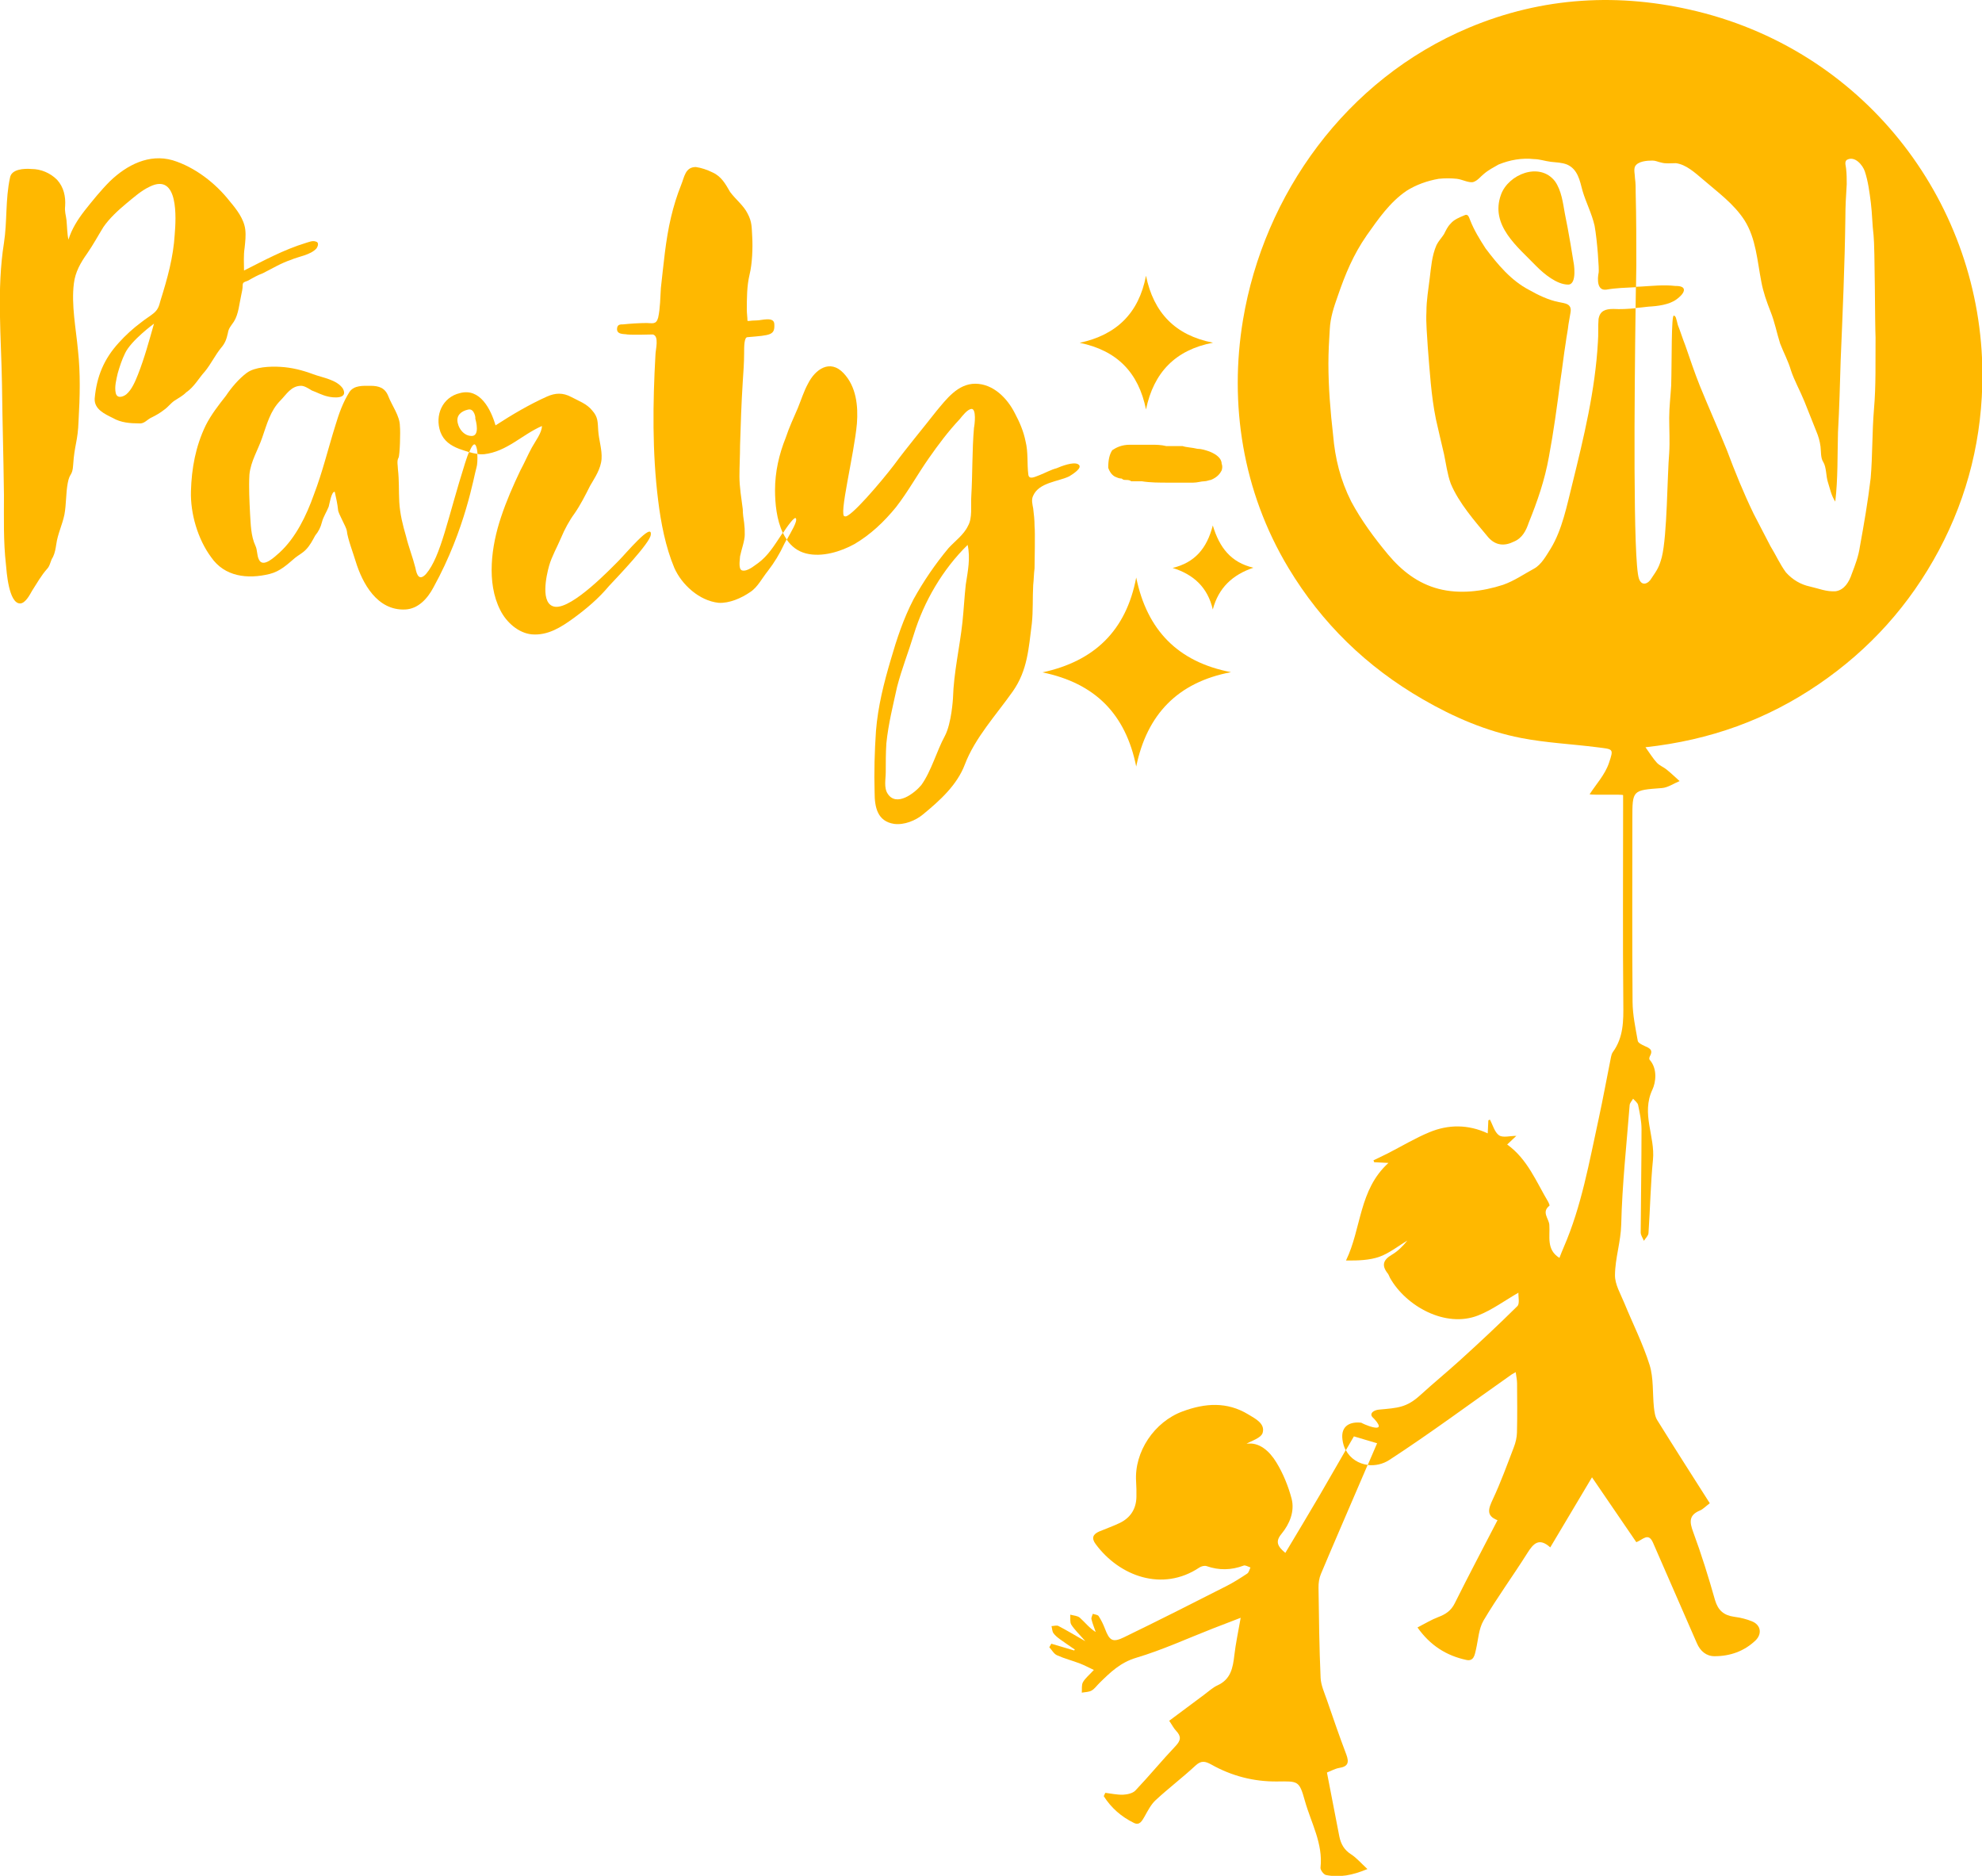 <svg width="298" height="282" viewBox="0 0 298 282" fill="none" xmlns="http://www.w3.org/2000/svg">
<g clip-path="url(#clip0)">
<path d="M234.37 45.414C232.852 45.116 231.334 44.396 229.926 43.598C227.204 42.189 225.186 39.763 223.355 37.336C222.448 35.927 221.634 34.612 221.04 33.094C220.836 32.593 220.727 32.076 220.132 32.389C219.428 32.687 218.615 33 218.114 33.61C217.613 34.111 217.41 34.628 217.097 35.223C216.69 35.833 216.284 36.24 215.986 36.835C215.282 38.447 215.173 40.169 214.969 41.782C214.766 43.504 214.469 45.116 214.469 46.838C214.375 48.654 214.578 50.376 214.672 52.192C214.969 55.824 215.173 59.471 215.892 63.009C216.299 64.825 216.706 66.547 217.113 68.269C217.41 69.678 217.613 71.306 218.13 72.715C219.35 75.643 221.775 78.382 223.793 80.809C224.904 82.03 226.218 82.124 227.627 81.419C228.847 80.918 229.441 79.807 229.848 78.586C231.162 75.345 232.273 72.12 232.883 68.676C233.587 64.935 234.104 61.1 234.604 57.249C234.902 55.323 235.105 53.413 235.418 51.488C235.527 50.58 235.731 49.672 235.825 48.764C235.919 48.153 236.122 47.042 236.122 47.042C236.404 45.617 235.293 45.617 234.37 45.414Z" fill="#FFB800"/>
<path d="M255.163 1.706C243.507 -1.143 231.929 -0.485 220.852 4.164C202.359 11.929 190.03 29.243 186.886 48.106C184.805 60.63 186.776 73.842 193.723 85.38C198.745 93.724 205.519 100.283 213.937 105.136C218.568 107.813 223.465 109.926 228.69 110.943C232.477 111.679 236.31 111.851 240.127 112.337C242.552 112.65 242.662 112.493 241.911 114.701C241.316 116.469 239.986 117.878 239.001 119.413C239.454 119.553 244.039 119.381 244.039 119.538C244.039 120.32 244.039 120.994 244.039 121.651C244.039 131.388 243.976 141.141 244.07 150.878C244.101 153.477 244.101 155.966 242.49 158.173C242.349 158.377 242.271 158.643 242.224 158.878C241.598 161.993 241.035 165.108 240.362 168.208C238.938 174.72 237.796 181.31 235.121 187.478C234.87 188.057 234.636 188.652 234.464 189.106C232.461 187.854 233.071 185.882 232.946 184.128C232.883 183.189 231.726 182.218 232.962 181.263C233.024 181.216 232.883 180.872 232.789 180.7C230.975 177.663 229.676 174.266 226.61 172.059C227.11 171.589 227.517 171.198 227.986 170.759C227.032 170.759 225.968 171.072 225.389 170.681C224.716 170.211 224.45 169.131 224.012 168.317C223.934 168.348 223.856 168.395 223.778 168.427C223.746 169.022 223.715 169.601 223.684 170.384C220.711 169.006 217.754 169.037 214.922 170.211C212.763 171.104 210.745 172.325 208.664 173.389C207.96 173.749 207.225 174.078 206.505 174.438C206.536 174.532 206.583 174.626 206.615 174.72C207.24 174.751 207.851 174.782 208.758 174.829C204.299 178.868 204.721 184.66 202.375 189.498C204.221 189.513 205.926 189.466 207.444 188.918C208.93 188.371 210.229 187.322 211.605 186.492C210.917 187.353 210.166 188.104 209.259 188.637C207.96 189.404 207.694 190.233 208.648 191.439C208.805 191.627 208.868 191.893 208.993 192.112C211.386 196.354 217.332 199.704 222.26 197.748C224.325 196.934 226.187 195.556 228.299 194.335C228.268 194.961 228.518 195.979 228.143 196.354C225.311 199.157 222.401 201.88 219.444 204.557C217.504 206.311 215.486 207.97 213.561 209.723C211.465 211.633 210.166 211.649 207.334 211.915C206.787 211.962 206.051 212.275 206.208 212.807C206.286 213.042 206.505 213.167 206.662 213.355C208.93 215.891 204.44 213.856 204.706 213.887C203.047 213.684 201.561 214.31 201.843 216.423C201.921 217.034 202.093 217.566 202.343 218.036C202.75 217.331 203.157 216.627 203.564 215.938C204.706 216.283 205.77 216.596 207.053 216.971C206.583 218.051 206.114 219.147 205.645 220.243C206.755 220.368 207.913 220.118 208.899 219.476C215.173 215.39 221.181 210.913 227.314 206.608C227.439 206.53 227.564 206.467 227.892 206.279C227.971 206.906 228.096 207.438 228.096 207.97C228.111 210.428 228.143 212.886 228.08 215.359C228.065 216.095 227.877 216.877 227.611 217.566C226.61 220.18 225.655 222.826 224.466 225.362C223.809 226.771 223.371 227.851 225.155 228.54C222.964 232.782 220.789 236.884 218.724 241.032C218.177 242.144 217.347 242.692 216.252 243.099C215.22 243.49 214.281 244.069 213.123 244.664C215.048 247.388 217.488 248.906 220.476 249.548C221.603 249.783 221.728 248.781 221.916 247.983C222.26 246.511 222.323 244.868 223.058 243.615C225.108 240.156 227.486 236.9 229.629 233.502C230.537 232.062 231.381 231.092 233.087 232.626C235.199 229.072 237.217 225.691 239.361 222.09C241.707 225.519 243.867 228.681 246.026 231.843C246.98 231.499 247.825 230.309 248.529 231.906C250.719 236.946 252.941 241.987 255.131 247.028C255.648 248.233 256.555 248.985 257.791 248.985C260.107 248.985 262.234 248.249 263.94 246.621C264.957 245.635 264.753 244.32 263.486 243.772C262.61 243.396 261.64 243.177 260.701 243.052C259.168 242.833 258.307 242.081 257.854 240.531C256.884 237.103 255.82 233.675 254.584 230.34C254.005 228.79 253.911 227.773 255.616 227.068C256.054 226.881 256.414 226.489 257.071 225.988C254.412 221.809 251.767 217.676 249.17 213.496C248.826 212.948 248.748 212.212 248.67 211.555C248.451 209.442 248.638 207.203 248.028 205.215C247.027 202.021 245.494 199 244.226 195.9C243.663 194.523 242.803 193.098 242.818 191.705C242.834 189.153 243.694 186.696 243.757 184.066C243.898 178.086 244.555 172.106 245.024 166.126C245.056 165.797 245.368 165.484 245.541 165.171C245.807 165.484 246.213 165.765 246.292 166.11C246.542 167.315 246.808 168.536 246.808 169.757C246.808 174.923 246.714 180.089 246.683 185.271C246.683 185.694 246.996 186.116 247.168 186.539C247.402 186.148 247.825 185.788 247.856 185.381C248.106 181.702 248.169 178.007 248.529 174.344C248.873 170.838 246.73 167.441 248.451 163.793C248.936 162.76 249.264 160.693 248.013 159.3C247.934 159.206 247.997 158.909 248.075 158.768C248.623 157.782 247.934 157.547 247.246 157.234C246.87 157.062 246.307 156.795 246.245 156.482C245.9 154.541 245.478 152.584 245.462 150.643C245.384 141.47 245.431 132.296 245.431 123.107C245.431 118.755 245.431 118.802 249.859 118.473C250.766 118.411 251.642 117.784 252.534 117.424C251.893 116.845 251.267 116.25 250.594 115.702C250.125 115.311 249.499 115.092 249.108 114.654C248.529 114.027 248.091 113.292 247.402 112.337C257.15 111.272 265.692 108.157 273.421 102.881C281.087 97.653 287.126 90.953 291.507 82.75C295.935 74.453 298.078 65.592 298.063 56.215C297.969 31.012 280.993 8.031 255.163 1.706ZM281.76 61.491C281.463 65.029 281.557 68.473 281.259 71.901C280.853 75.345 280.242 78.883 279.632 82.218C279.429 83.626 278.928 84.941 278.427 86.256C278.021 87.477 277.317 88.683 276.002 88.886C274.579 88.98 273.483 88.479 272.154 88.182C270.745 87.884 269.525 87.164 268.524 86.053C267.616 84.832 267.006 83.423 266.193 82.108C265.379 80.496 264.487 78.867 263.674 77.255C262.156 74.124 260.842 70.884 259.637 67.659C258.323 64.418 256.915 61.287 255.601 58.063C254.787 56.043 254.083 53.914 253.379 51.895C252.972 50.877 252.675 49.875 252.268 48.858C252.174 48.451 252.065 48.044 251.971 47.746C251.877 47.543 251.768 47.449 251.674 47.449C251.267 47.245 251.376 54.431 251.267 57.969C251.173 59.581 250.97 61.209 250.97 62.822C250.97 64.543 251.079 66.359 250.97 68.082C250.672 71.525 250.672 80.511 249.859 83.752C249.452 85.27 249.155 85.677 248.341 86.882C247.84 87.79 246.824 88.198 246.417 86.976C245.509 84.331 245.744 59.299 245.916 46.337C244.79 46.447 243.663 46.51 242.568 46.447C241.348 46.447 240.55 46.744 240.346 47.965C240.252 49.077 240.346 50.298 240.252 51.409C239.846 58.689 238.125 65.765 236.404 72.746C235.59 75.987 234.886 79.619 233.165 82.452C232.461 83.564 231.757 84.879 230.646 85.489C229.128 86.303 227.72 87.305 225.999 87.916C222.87 88.933 219.428 89.34 216.299 88.526C213.17 87.712 210.745 85.802 208.711 83.376C206.599 80.84 204.675 78.226 203.157 75.392C201.53 72.152 200.732 68.927 200.435 65.389C200.028 61.851 199.731 58.203 199.731 54.666C199.731 52.944 199.824 51.222 199.934 49.515C200.028 47.699 200.544 46.181 201.154 44.459C202.265 41.218 203.47 38.291 205.504 35.364C207.225 32.937 208.946 30.417 211.465 28.695C212.888 27.787 214.594 27.176 216.315 26.879C217.222 26.785 218.13 26.785 219.037 26.879C219.851 26.973 220.742 27.489 221.462 27.38C222.166 27.176 222.573 26.566 223.089 26.159C223.793 25.548 224.607 25.141 225.311 24.734C227.032 24.03 228.847 23.717 230.662 23.92C231.475 23.92 232.289 24.218 233.181 24.327C233.994 24.421 234.808 24.421 235.606 24.734C237.233 25.439 237.53 27.161 237.937 28.679C238.438 30.401 239.345 32.123 239.752 33.939C240.159 36.162 240.456 40.608 240.362 41.015C240.362 40.921 239.752 43.739 241.473 43.551C242.943 43.285 244.477 43.253 245.979 43.175C245.994 41.813 246.01 40.686 246.026 39.903C246.026 36.272 246.026 32.734 245.932 29.086C245.932 28.272 245.932 27.568 245.822 26.769C245.822 26.268 245.619 25.548 245.822 25.047C246.229 24.233 247.637 24.139 248.451 24.139C248.951 24.139 249.264 24.343 249.765 24.437C250.469 24.64 251.189 24.531 251.987 24.531C253.504 24.734 254.818 25.94 256.023 26.957C258.245 28.883 260.67 30.605 262.297 33.125C264.018 35.849 264.206 39.199 264.816 42.33C265.113 43.942 265.629 45.367 266.224 46.885C266.834 48.404 267.131 50.016 267.648 51.644C268.148 52.959 268.868 54.274 269.275 55.683C269.775 57.202 270.683 58.814 271.293 60.333C271.903 61.851 272.513 63.369 273.108 64.888C273.405 65.592 273.609 66.297 273.718 67.111C273.812 67.815 273.718 68.833 274.125 69.443C274.626 70.257 274.532 71.572 274.829 72.48C275.126 73.388 275.33 74.5 275.94 75.408C276.347 71.964 276.253 68.426 276.347 64.998C276.55 61.366 276.644 57.718 276.753 54.086C277.051 47.011 277.364 39.841 277.457 32.749C277.457 31.027 277.551 29.415 277.661 27.693C277.661 26.879 277.661 26.174 277.567 25.36C277.567 25.063 277.27 24.343 277.661 24.045C278.881 23.341 280.086 24.859 280.383 25.767C280.884 27.286 281.087 28.898 281.291 30.511C281.494 32.123 281.494 33.751 281.697 35.364C281.901 37.086 281.901 49.014 281.995 50.736C281.963 54.321 282.073 57.953 281.76 61.491Z" fill="#FFB800"/>
<path d="M235.293 32.17C234.996 30.558 234.792 28.632 233.775 27.223C231.46 24.296 226.797 26.206 225.686 29.243C223.981 33.892 228.221 37.133 231.037 40.06C232.148 41.171 234.072 42.784 235.778 42.784C237.202 42.784 236.591 39.34 236.591 39.449C236.607 39.449 235.793 34.503 235.293 32.17Z" fill="#FFB800"/>
<path d="M202.343 217.989C201.06 220.227 199.762 222.466 198.463 224.705C196.758 227.616 195.021 230.497 193.253 233.455C192.049 232.438 191.72 231.749 192.69 230.575C193.895 229.103 194.693 227.209 194.192 225.284C193.691 223.405 192.925 221.511 191.908 219.852C190.86 218.13 189.311 216.752 187.418 217.05C188.09 216.627 189.608 216.204 189.843 215.406C190.249 214.013 188.747 213.277 187.683 212.635C184.492 210.694 181.191 210.929 177.811 212.181C173.556 213.746 170.52 218.255 170.818 222.732C170.865 223.499 170.88 224.266 170.865 225.033C170.833 226.834 169.973 228.164 168.377 228.947C167.376 229.432 166.312 229.792 165.279 230.231C164.34 230.638 164.059 231.217 164.732 232.125C168.299 236.962 174.776 239.357 180.314 235.663C180.612 235.459 181.112 235.334 181.425 235.444C183.303 236.101 185.133 236.054 186.979 235.365C187.245 235.256 187.668 235.537 188.012 235.647C187.856 235.96 187.777 236.398 187.511 236.571C186.494 237.244 185.462 237.901 184.382 238.449C179.266 241.048 174.134 243.647 168.971 246.151C167.282 246.965 166.812 246.637 166.14 244.868C165.889 244.21 165.576 243.553 165.185 242.958C165.044 242.739 164.606 242.723 164.309 242.613C164.231 242.879 164.043 243.193 164.106 243.427C164.262 244.085 164.528 244.711 164.747 245.353C163.777 244.742 163.136 243.897 162.369 243.208C162.025 242.895 161.415 242.879 160.914 242.739C160.961 243.239 160.836 243.85 161.07 244.241C161.571 245.024 162.275 245.682 163.183 246.73C161.587 245.822 160.382 245.087 159.146 244.445C158.88 244.304 158.458 244.445 158.098 244.461C158.192 244.821 158.192 245.228 158.379 245.509C158.63 245.869 159.005 246.167 159.365 246.433C160.1 246.965 160.851 247.466 161.602 247.983C161.571 248.03 161.54 248.077 161.509 248.124C160.366 247.779 159.209 247.451 158.067 247.106C157.973 247.278 157.879 247.451 157.769 247.638C158.145 248.045 158.458 248.64 158.927 248.844C160.038 249.345 161.227 249.642 162.369 250.081C163.026 250.331 163.652 250.675 164.466 251.051C163.746 251.834 163.151 252.303 162.823 252.898C162.588 253.321 162.698 253.932 162.651 254.464C163.151 254.37 163.699 254.386 164.121 254.151C164.591 253.885 164.919 253.384 165.326 252.992C166.938 251.411 168.455 249.924 170.833 249.22C174.776 248.045 178.547 246.308 182.395 244.805C183.678 244.304 184.977 243.803 186.541 243.208C186.166 245.337 185.79 247.091 185.587 248.844C185.368 250.738 185.055 252.46 183.052 253.368C182.333 253.697 181.723 254.276 181.065 254.761C179.329 256.045 177.592 257.344 175.793 258.69C176.215 259.301 176.466 259.818 176.841 260.209C177.623 261.039 177.561 261.634 176.747 262.495C174.682 264.67 172.773 267.003 170.708 269.179C170.301 269.602 169.488 269.774 168.862 269.805C167.97 269.836 167.078 269.633 166.187 269.523C166.108 269.696 166.03 269.852 165.952 270.024C167.063 271.778 168.596 273.124 170.489 274.048C171.35 274.47 171.709 273.734 172.085 273.093C172.57 272.232 173.039 271.292 173.743 270.635C175.683 268.835 177.796 267.238 179.736 265.438C180.612 264.624 181.206 264.764 182.145 265.281C185.18 266.987 188.497 267.848 191.97 267.817C195.178 267.786 195.334 267.645 196.195 270.729C197.118 274.032 198.948 277.147 198.541 280.779C198.51 281.123 199.011 281.797 199.355 281.875C201.389 282.297 203.345 281.922 205.598 280.982C204.643 280.106 203.986 279.323 203.173 278.791C202.124 278.133 201.608 277.241 201.373 276.083C200.763 272.92 200.153 269.774 199.511 266.471C200.122 266.236 200.716 265.892 201.342 265.782C202.672 265.578 202.875 264.984 202.422 263.763C201.389 261.054 200.45 258.299 199.496 255.544C199.12 254.448 198.604 253.337 198.557 252.225C198.354 247.717 198.307 243.208 198.244 238.7C198.229 237.995 198.338 237.244 198.604 236.618C200.56 231.968 202.578 227.335 204.565 222.701C204.925 221.871 205.269 221.057 205.629 220.227C204.283 220.04 203.032 219.304 202.343 217.989Z" fill="#FFB800"/>
<path d="M170.833 115.233C172.46 107.39 177.076 102.568 185.086 101.05C177.076 99.516 172.445 94.694 170.833 86.82C169.316 94.835 164.512 99.406 156.737 101.081C164.653 102.709 169.237 107.343 170.833 115.233Z" fill="#FFB800"/>
<path d="M172.304 61.553C173.462 55.996 176.716 52.599 182.38 51.519C176.716 50.423 173.446 47.026 172.304 41.453C171.224 47.12 167.829 50.361 162.338 51.535C167.939 52.693 171.177 55.98 172.304 61.553Z" fill="#FFB800"/>
<path d="M176.309 85.38C179.47 86.366 181.582 88.307 182.348 91.626C183.209 88.354 185.337 86.397 188.45 85.348C185.071 84.55 183.35 82.327 182.348 78.993C181.457 82.468 179.626 84.581 176.309 85.38Z" fill="#FFB800"/>
<path d="M30.822 55.824C31.729 54.713 32.339 53.398 33.247 52.286C33.857 51.582 34.06 50.971 34.264 50.063C34.358 49.359 34.764 48.952 35.171 48.341C35.875 47.23 35.985 45.617 36.282 44.302C36.376 43.895 36.485 43.395 36.485 42.894C36.485 42.393 36.783 42.393 37.299 42.189C38.003 41.782 38.707 41.375 39.521 41.078C40.929 40.373 42.243 39.559 43.761 39.058C44.871 38.557 46.686 38.354 47.594 37.336C47.797 37.039 48 36.428 47.5 36.319C46.999 36.115 46.389 36.413 45.982 36.522C42.65 37.54 39.708 39.152 36.689 40.671C36.689 39.559 36.595 38.448 36.783 37.227C36.877 36.319 36.986 35.411 36.877 34.503C36.673 32.89 35.562 31.466 34.545 30.26C32.417 27.537 29.288 25.11 25.956 24.093C22.42 23.075 19.087 24.797 16.553 27.223C15.145 28.632 13.925 30.151 12.72 31.669C11.703 32.984 10.795 34.393 10.295 36.021C10.091 35.207 10.091 34.002 9.997 33.094C9.904 32.28 9.7 31.873 9.794 30.965C9.888 29.556 9.591 28.131 8.574 27.02C7.557 26.002 6.149 25.407 4.741 25.407C3.63 25.314 1.705 25.407 1.502 26.723C0.798 29.963 1.095 33.297 0.595 36.522C-0.516 43.504 0.188 50.768 0.297 57.75C0.391 64.935 0.501 67.252 0.595 74.437C0.595 77.881 0.501 81.419 0.892 84.848C0.986 85.865 1.299 90.718 3.02 90.718C3.833 90.718 4.537 89.309 4.834 88.793C5.539 87.681 6.243 86.46 7.056 85.552C7.557 85.051 7.557 84.331 7.964 83.736C8.261 83.126 8.37 82.421 8.464 81.811C8.668 80.292 9.372 78.883 9.685 77.365C9.982 75.752 9.888 74.234 10.185 72.621C10.482 71.009 10.889 71.604 10.999 69.897C11.202 66.767 11.703 66.454 11.812 63.229C12.016 59.691 12.11 56.153 11.719 52.615C11.421 49.374 10.701 45.837 11.108 42.612C11.312 40.89 12.125 39.481 13.127 38.072C14.034 36.757 14.738 35.442 15.552 34.127C16.459 32.812 17.773 31.607 18.994 30.589C20.105 29.681 21.215 28.664 22.529 28.053C26.879 25.924 26.472 32.812 26.269 35.239C26.065 38.682 25.158 41.907 24.141 45.148C23.938 45.852 23.844 46.463 23.124 47.073C22.514 47.574 21.81 47.981 21.2 48.482C19.979 49.39 18.869 50.408 17.867 51.519C15.646 53.946 14.535 56.576 14.237 59.91C14.143 61.522 15.755 62.242 16.96 62.837C18.164 63.542 19.588 63.651 20.902 63.651C21.716 63.745 22.123 63.041 22.827 62.743C23.437 62.446 24.141 62.039 24.642 61.632C25.252 61.225 25.659 60.614 26.253 60.223C26.863 59.816 27.474 59.519 27.974 59.002C29.21 58.157 29.82 56.936 30.822 55.824ZM20.73 56.341C20.323 57.358 19.823 58.564 19.009 59.268C18.509 59.675 17.586 59.973 17.398 59.065C17.194 58.157 17.492 57.045 17.695 56.137C17.992 55.12 18.305 54.118 18.806 53.1C19.713 51.175 23.155 48.654 23.155 48.654C22.436 51.175 21.732 53.805 20.73 56.341Z" fill="#FFB800"/>
<path d="M69.935 69.584C67.307 77.881 66.306 83.642 64.068 86.272C63.051 87.384 62.66 86.476 62.457 85.364C62.05 83.752 61.44 82.233 61.049 80.621C60.548 78.899 60.141 77.286 60.032 75.471C59.938 73.655 60.032 72.34 59.828 70.524C59.828 70.023 59.625 69.303 59.922 68.802C60.126 68.395 60.22 64.857 60.126 64.058C60.126 62.54 58.905 60.928 58.405 59.612C57.904 58.297 56.981 58 55.682 58C54.572 58 53.257 57.906 52.553 58.908C51.536 60.52 50.942 62.242 50.425 63.964C49.315 67.502 48.501 70.946 47.187 74.375C46.076 77.506 44.465 80.84 42.039 83.063C41.335 83.674 39.521 85.489 38.91 84.081C38.613 83.47 38.707 82.672 38.41 82.061C37.706 80.543 37.706 78.821 37.596 77.208C37.502 75.283 37.393 73.263 37.502 71.338C37.706 69.318 38.816 67.596 39.427 65.78C40.131 63.761 40.647 61.742 42.149 60.223C43.056 59.315 43.761 58 45.278 58C45.779 58 46.389 58.407 46.89 58.705C47.703 59.002 48.407 59.409 49.315 59.612C50.128 59.816 52.444 60.02 51.536 58.391C50.629 57.077 48.501 56.779 47.093 56.262C45.481 55.652 43.854 55.245 42.149 55.151C40.631 55.057 38.316 55.151 37.096 56.059C35.891 56.967 34.78 58.282 33.966 59.503C32.856 60.912 31.745 62.336 30.931 63.949C29.414 67.08 28.803 70.414 28.709 73.858C28.616 77.192 29.727 81.043 31.745 83.767C33.763 86.695 37.205 87.102 40.538 86.288C42.149 85.881 43.166 84.879 44.371 83.861C44.871 83.454 45.481 83.157 45.982 82.64C46.592 82.03 46.999 81.231 47.39 80.511C47.891 79.901 48.204 79.29 48.407 78.492C48.611 77.678 49.111 76.973 49.424 76.159C49.518 75.862 49.831 73.827 50.332 73.936C50.535 74.844 50.738 75.752 50.832 76.66C50.832 77.161 52.053 79.181 52.147 79.791C52.24 80.903 53.163 83.329 53.461 84.347C54.478 87.681 56.699 91.829 60.939 91.626C62.864 91.532 64.272 90.013 65.179 88.291C70.029 79.494 71.25 71.51 71.641 70.289C71.766 69.913 71.813 69.021 71.766 68.238C71.344 68.175 70.921 68.082 70.514 67.956C70.186 68.739 69.935 69.631 69.935 69.584Z" fill="#FFB800"/>
<path d="M93.075 84.237C91.964 85.348 86.097 91.516 83.469 91.219C81.153 90.921 82.155 86.475 82.561 85.051C82.968 83.626 83.782 82.218 84.376 80.809C84.877 79.603 85.581 78.288 86.394 77.177C87.302 75.862 88.006 74.453 88.726 73.028C89.43 71.807 90.337 70.508 90.447 68.989C90.541 67.581 90.04 66.156 89.946 64.747C89.852 63.432 89.946 62.728 89.039 61.71C88.225 60.693 87.02 60.285 85.909 59.691C84.595 58.986 83.484 59.08 82.28 59.597C79.557 60.818 77.023 62.321 74.504 63.949C73.8 61.522 72.173 58.282 69.153 59.096C66.525 59.706 65.32 62.43 66.227 64.966C66.728 66.281 67.745 66.986 69.059 67.487C69.56 67.659 70.045 67.831 70.546 67.972C70.89 67.126 71.312 66.391 71.578 67.08C71.688 67.314 71.766 67.768 71.797 68.254C72.126 68.301 72.454 68.316 72.799 68.285C76.241 67.878 78.462 65.358 81.482 64.043C81.482 65.06 80.465 66.359 79.964 67.283C79.354 68.395 78.853 69.6 78.243 70.711C77.132 73.044 76.115 75.361 75.317 77.787C73.894 82.03 73.096 87.587 75.224 91.735C76.131 93.551 77.946 95.179 79.964 95.367C82.389 95.571 84.407 94.256 86.222 92.941C88.147 91.532 89.962 90.013 91.573 88.088C92.887 86.679 97.737 81.623 97.847 80.401C98.129 78.382 93.983 83.329 93.075 84.237ZM70.749 65.53C69.732 65.436 69.028 64.512 68.825 63.604C68.527 62.399 69.435 61.788 70.342 61.585C71.359 61.287 71.547 62.994 71.453 62.9C71.547 63.213 72.251 65.733 70.749 65.53Z" fill="#FFB800"/>
<path d="M117.42 80.495C116.403 82.014 115.495 83.532 113.993 84.644C113.383 85.051 112.382 85.959 111.568 85.755C110.958 85.552 111.271 84.033 111.271 83.626C111.474 82.609 111.975 81.309 111.975 80.386C111.975 79.572 111.975 79.368 111.881 78.57C111.787 77.959 111.678 77.255 111.678 76.55C111.474 74.938 111.177 73.216 111.177 71.604C111.177 70.085 111.271 68.473 111.271 66.954C111.365 63.714 111.474 60.583 111.678 57.358C111.772 55.949 111.881 54.525 111.881 53.116C111.881 52.098 111.881 50.689 112.382 50.689C115.918 50.392 116.528 50.392 116.418 48.67C116.324 47.558 114.494 48.169 113.79 48.169C112.679 48.169 112.382 48.372 112.382 48.169C112.382 47.762 112.288 47.057 112.288 46.65C112.288 44.834 112.288 43.019 112.695 41.297C113.101 39.684 113.195 37.258 113.101 35.63C113.008 34.221 113.101 33.407 112.397 32.092C111.787 30.871 110.582 29.963 109.769 28.851C109.065 27.63 108.455 26.519 107.14 25.924C106.327 25.517 105.419 25.219 104.622 25.11C103.01 25.11 102.901 26.628 102.4 27.834C101.79 29.352 101.289 30.965 100.882 32.687C100.069 36.115 99.771 39.763 99.365 43.3C99.271 44.709 99.271 46.337 98.958 47.746C98.661 48.858 98.05 48.56 97.237 48.56C96.22 48.56 94.702 48.654 93.701 48.764C93.294 48.764 92.887 48.764 92.793 49.265C92.59 50.376 93.904 50.173 94.311 50.282C95.328 50.376 97.644 50.282 98.144 50.282C99.161 50.486 98.551 52.615 98.551 53.319C98.144 60.599 98.05 67.972 98.958 75.251C99.365 78.586 100.069 82.233 101.383 85.364C102.494 87.884 105.122 90.311 108.048 90.624C109.659 90.718 111.474 89.919 112.788 89.011C113.899 88.307 114.603 86.882 115.417 85.881C116.434 84.566 117.232 83.251 117.936 81.732C118.03 81.544 118.155 81.309 118.28 81.09C118.061 80.777 117.873 80.448 117.701 80.088C117.576 80.245 117.482 80.417 117.42 80.495Z" fill="#FFB800"/>
<path d="M160.773 71.604C161.086 71.4 162.995 70.289 162.087 69.788C161.383 69.381 159.569 70.085 158.849 70.398C158.035 70.602 157.128 71.103 156.33 71.416C155.72 71.62 154.703 72.23 154.609 71.322C154.405 69.71 154.609 67.988 154.202 66.375C153.905 64.857 153.295 63.448 152.591 62.133C151.48 59.91 149.352 57.687 146.63 57.687C144.001 57.687 142.28 60.02 140.763 61.835C138.635 64.559 136.413 67.189 134.395 69.929C132.471 72.449 127.73 78.022 127.026 77.615C126.009 77.819 128.434 68.316 128.841 63.667C129.044 61.037 128.747 58.11 126.822 56.09C124.804 53.961 122.583 55.48 121.472 57.703C120.862 58.814 120.455 60.129 119.954 61.35C119.344 62.759 118.64 64.278 118.139 65.796C117.122 68.332 116.528 70.946 116.528 73.686C116.528 75.658 116.762 78.163 117.717 80.135C118.296 79.243 119.5 77.521 119.672 77.944C119.923 78.367 118.968 79.932 118.296 81.137C118.984 82.124 119.907 82.875 121.19 83.204C123.615 83.814 126.447 82.906 128.465 81.795C130.89 80.37 132.909 78.46 134.723 76.237C136.538 73.905 137.962 71.291 139.667 68.864C141.076 66.845 142.593 64.825 144.314 62.994C144.721 62.493 145.425 61.569 146.035 61.475C146.849 61.381 146.536 63.902 146.442 64.309C146.145 67.753 146.239 71.181 146.035 74.625C145.941 76.034 146.239 77.866 145.534 79.071C144.924 80.386 143.516 81.403 142.609 82.405C140.591 84.832 138.87 87.352 137.352 90.092C135.834 93.019 134.833 96.056 133.926 99.187C132.909 102.631 132.001 106.169 131.704 109.91C131.5 112.947 131.407 116.078 131.5 119.115C131.5 121.338 131.907 123.467 134.426 123.858C135.944 124.062 137.665 123.358 138.776 122.434C141.373 120.305 143.907 117.988 145.065 114.935C146.598 110.897 149.806 107.453 152.293 103.915C154.499 100.752 154.656 97.496 155.141 93.724C155.344 91.798 155.235 89.888 155.344 87.963C155.438 87.149 155.438 86.241 155.548 85.442C155.548 84.832 155.657 79.885 155.548 79.071C155.548 78.163 155.454 77.349 155.344 76.441C155.235 75.831 155.031 75.126 155.344 74.516C156.22 72.512 159.162 72.402 160.773 71.604ZM145.206 87.885C145.003 89.7 144.909 91.626 144.705 93.551C144.299 97.293 143.391 101.128 143.282 104.979C143.282 104.979 143.078 108.721 142.061 110.646C140.841 112.869 140.043 115.906 138.525 118.019C137.508 119.24 134.786 121.354 133.472 119.334C132.862 118.426 133.175 117.111 133.175 116.094C133.175 114.685 133.175 113.166 133.268 111.742C133.566 108.815 134.285 105.981 134.88 103.257C135.584 100.533 136.601 97.997 137.399 95.367C138.916 90.421 141.748 85.568 145.488 81.92C145.926 83.94 145.519 85.849 145.206 87.885Z" fill="#FFB800"/>
<path d="M252.065 45.007C252.472 44.709 253.082 44.193 253.176 43.692C253.27 42.987 252.268 42.987 251.861 42.987C250.14 42.784 248.419 42.987 246.714 43.081C246.464 43.097 246.213 43.112 245.963 43.112C245.947 44.067 245.932 45.132 245.916 46.306C246.558 46.243 247.199 46.181 247.825 46.102C249.233 46.024 250.954 45.821 252.065 45.007Z" fill="#FFB800"/>
<path d="M180.033 67.471C179.235 67.267 178.406 67.267 177.811 67.064C176.998 67.064 176.184 67.064 175.37 67.064C174.557 66.86 173.743 66.86 173.133 66.86C172.335 66.86 171.725 66.86 171.099 66.86C170.708 66.86 170.301 66.86 169.879 66.86C168.659 66.86 167.845 67.267 167.235 67.674C166.828 68.285 166.625 69.099 166.625 70.32C166.828 70.93 167.235 71.541 167.845 71.745C168.252 71.948 168.659 71.948 168.659 71.948C168.862 72.152 169.05 72.152 169.269 72.152C169.472 72.152 169.879 72.152 170.067 72.355C170.473 72.355 171.084 72.355 171.694 72.355C172.914 72.559 174.338 72.559 175.762 72.559C176.372 72.559 176.982 72.559 177.577 72.559C178.202 72.559 179 72.559 179.407 72.559C180.017 72.559 180.627 72.355 181.034 72.355C181.441 72.355 181.848 72.152 182.051 72.152C183.068 71.745 183.475 71.134 183.678 70.727C183.882 70.117 183.678 69.71 183.678 69.71C183.678 68.895 182.865 68.285 181.848 67.878C181.253 67.674 180.643 67.471 180.033 67.471Z" fill="#FFB800"/>
</g>
<defs>
<clipPath id="clip0">
<rect width="298" height="282" fill="white"/>
</clipPath>
</defs>
</svg>
